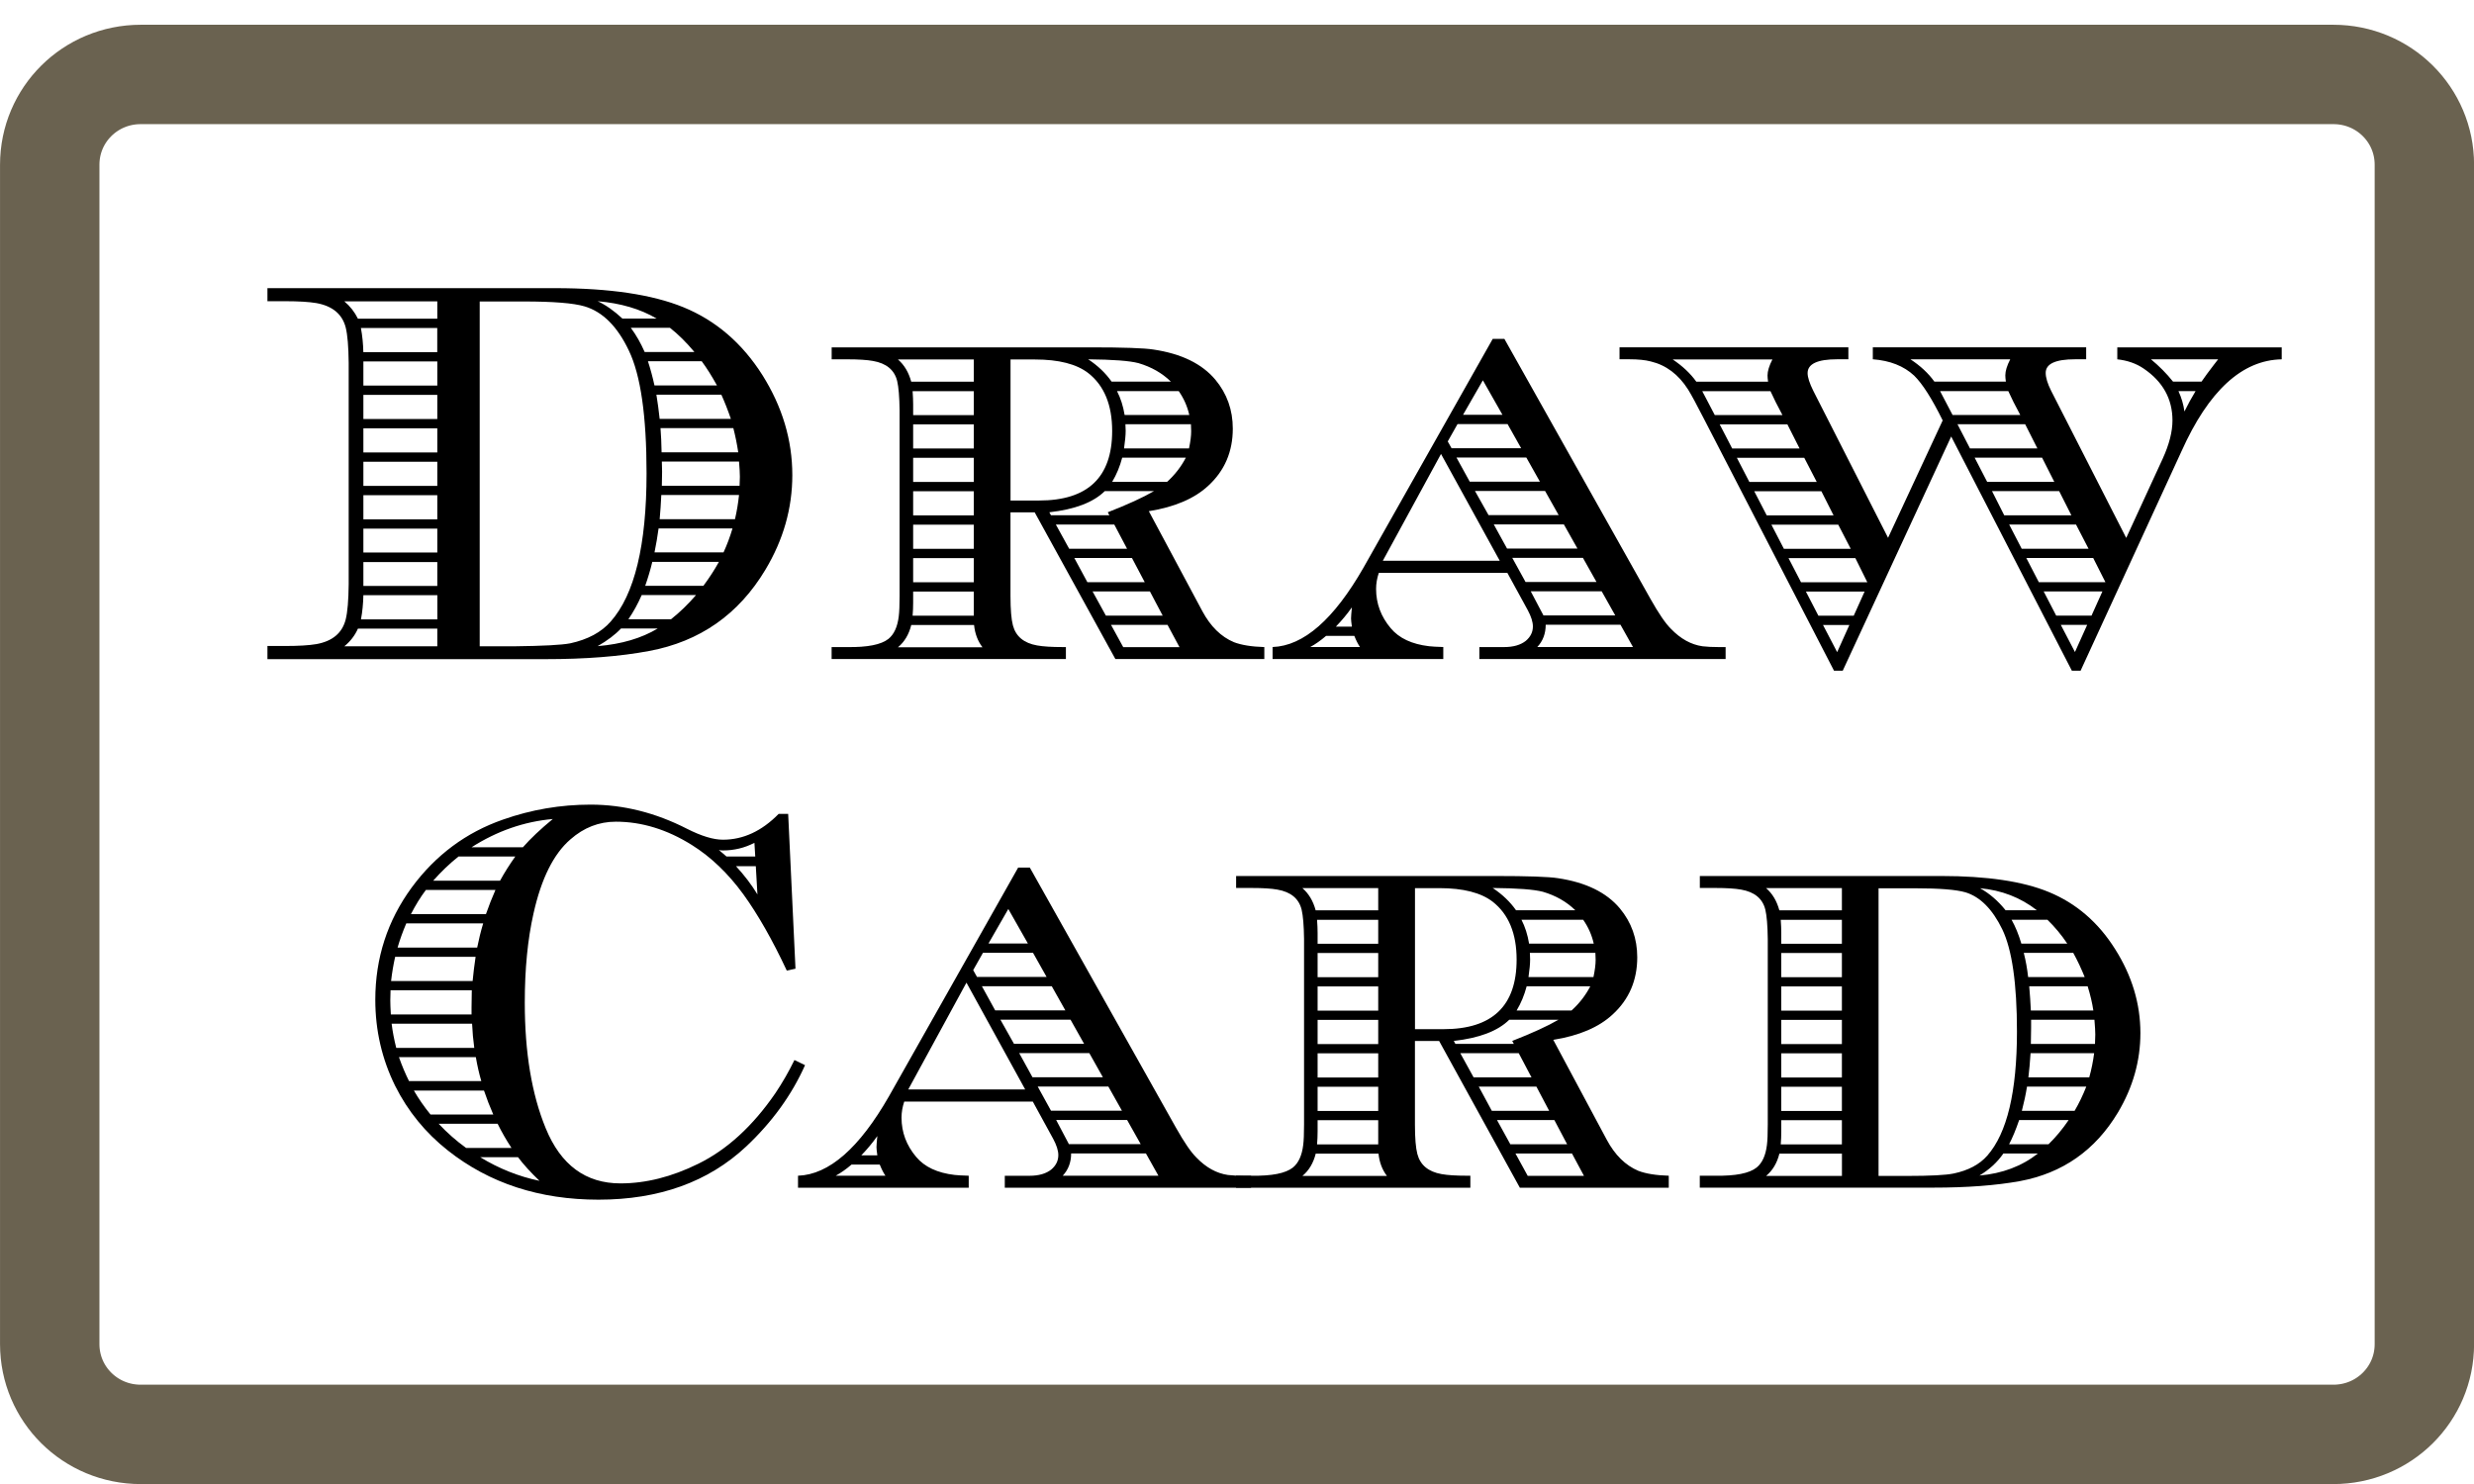 <svg xmlns:rdf="http://www.w3.org/1999/02/22-rdf-syntax-ns#" xmlns:xlink="http://www.w3.org/1999/xlink" width="50" xmlns:svg="http://www.w3.org/2000/svg" id="svg5147" viewBox="0 0 50 30" height="30" xmlns:dc="http://purl.org/dc/elements/1.1/" xmlns:cc="http://creativecommons.org/ns#" xmlns="http://www.w3.org/2000/svg" version="1.1">
  <defs id="defs5149"/>
  <g id="layer1" transform="translate(0,-1022.362)">
    <g id="g5124" transform="translate(-176.178,-99.833)">
      <path style="opacity:1;fill:none;fill-opacity:1;fill-rule:nonzero;stroke:#6a6250;stroke-width:2.009;stroke-linecap:butt;stroke-linejoin:miter;stroke-miterlimit:4;stroke-dasharray:none;stroke-opacity:1" d="m 179.022,1123.7 44.314,0 c 1.019,0 1.839,0.814 1.839,1.825 l 0,23.842 c 0,1.011 -0.82,1.825 -1.839,1.825 l -44.314,0 c -1.019,0 -1.839,-0.814 -1.839,-1.825 l 0,-23.842 c 0,-1.011 0.82,-1.825 1.839,-1.825 z" id="rect5100"/>
      <g style="Chevalier Becker Stripes Caps&apos;;fill:#000000;fill-opacity:1;stroke:none;stroke-width:1px;stroke-linecap:butt;stroke-linejoin:miter;stroke-opacity:1" id="flowRoot5114" transform="translate(-1.474,8.166)">
        <path style="" d="m 183.057,1127.352 0,-0.264 0.363,0 q 0.406,0 0.626,-0.038 0.489,-0.088 0.593,-0.5 0.055,-0.22 0.06,-0.709 l 0,-4.477 q -0.005,-0.494 -0.06,-0.714 -0.104,-0.406 -0.593,-0.494 -0.225,-0.038 -0.626,-0.038 l -0.363,0 0,-0.264 5.812,0 q 1.648,0 2.593,0.385 0.983,0.401 1.599,1.373 0.604,0.961 0.604,2.022 0,1.005 -0.544,1.912 -0.813,1.357 -2.351,1.643 -0.879,0.165 -2.093,0.165 l -5.62,0 z m 7.866,-6.883 q -0.494,-0.291 -1.192,-0.351 0.247,0.115 0.5,0.351 l 0.692,0 z m -0.522,0.187 q 0.159,0.214 0.28,0.489 l 1.005,0 q -0.242,-0.291 -0.494,-0.489 l -0.791,0 z m 1.434,0.676 -1.088,0 q 0.077,0.236 0.132,0.489 l 1.263,0 q -0.154,-0.28 -0.308,-0.489 z m 0.396,0.676 -1.313,0 q 0.038,0.231 0.066,0.489 l 1.439,0 q -0.088,-0.258 -0.192,-0.489 z m 0.242,0.676 -1.472,0 q 0.017,0.214 0.022,0.489 l 1.549,0 q -0.038,-0.253 -0.099,-0.489 z m 0.115,0.676 -1.56,0 q 0.005,0.132 0.005,0.203 0,0.038 -0.005,0.286 l 1.571,0 q 0.006,-0.126 0.006,-0.181 0,-0.104 -0.017,-0.308 z m 0,0.676 -1.571,0 q -0.011,0.247 -0.033,0.489 l 1.522,0 q 0.055,-0.236 0.082,-0.489 z m -0.132,0.676 -1.494,0 q -0.033,0.242 -0.082,0.483 l 1.395,0 q 0.104,-0.225 0.181,-0.483 z m -0.275,0.676 -1.346,0 q -0.055,0.231 -0.143,0.483 l 1.176,0 q 0.176,-0.236 0.313,-0.483 z m -0.461,0.67 -1.099,0 q -0.115,0.264 -0.269,0.489 l 0.862,0 q 0.269,-0.214 0.505,-0.489 z m -0.775,0.676 -0.742,0 q -0.176,0.187 -0.472,0.357 0.72,-0.06 1.214,-0.357 z m -4.455,-6.262 0,-0.351 -1.879,0 q 0.176,0.148 0.275,0.351 l 1.604,0 z m 0,0.187 -1.544,0 q 0.044,0.236 0.049,0.489 l 1.494,0 0,-0.489 z m 0,0.676 -1.494,0 0,0.489 1.494,0 0,-0.489 z m 0,0.676 -1.494,0 0,0.489 1.494,0 0,-0.489 z m 0,0.676 -1.494,0 0,0.489 1.494,0 0,-0.489 z m 0,0.676 -1.494,0 0,0.489 1.494,0 0,-0.489 z m 0,0.676 -1.494,0 0,0.489 1.494,0 0,-0.489 z m 0,0.676 -1.494,0 0,0.483 1.494,0 0,-0.483 z m 0,0.676 -1.494,0 0,0.483 1.494,0 0,-0.483 z m 0,0.67 -1.494,0 q -0.006,0.264 -0.049,0.489 l 1.544,0 0,-0.489 z m 0,0.676 -1.604,0 q -0.093,0.209 -0.275,0.357 l 1.879,0 0,-0.357 z m 0.857,0.357 0.703,0 q 0.868,-0.01 1.126,-0.06 0.533,-0.115 0.818,-0.44 0.725,-0.819 0.725,-2.999 0,-1.736 -0.357,-2.478 -0.346,-0.731 -0.895,-0.895 -0.335,-0.099 -1.23,-0.099 l -0.89,0 0,6.971 z" id="path17"/>
        <use x="194.46" y="1121.051" xlink:href="#path19"/>
        <use x="208.116" y="1125.61" xlink:href="#path21"/>
        <path style="" d="m 220.624,1124.902 0.736,-1.599 q 0.198,-0.434 0.198,-0.774 0,-0.654 -0.582,-1.049 -0.225,-0.154 -0.533,-0.187 l 0,-0.242 3.323,0 0,0.242 q -1.203,0.022 -2.027,1.862 l -2.038,4.433 -0.176,0 -2.439,-4.735 -2.192,4.735 -0.176,0 -2.609,-5.054 q -0.247,-0.483 -0.341,-0.632 -0.291,-0.456 -0.753,-0.566 -0.165,-0.044 -0.434,-0.044 l -0.198,0 0,-0.242 4.625,0 0,0.242 -0.225,0 q -0.599,0 -0.599,0.28 0,0.126 0.115,0.357 l 1.511,2.972 1.104,-2.373 q -0.324,-0.659 -0.577,-0.906 -0.313,-0.291 -0.835,-0.33 l 0,-0.242 4.312,0 0,0.242 -0.225,0 q -0.593,0 -0.593,0.275 0,0.143 0.11,0.362 l 1.516,2.972 z m 1.522,-3.159 q 0.093,-0.137 0.258,-0.351 l 0.077,-0.099 -1.357,0 q 0.253,0.209 0.445,0.45 l 0.577,0 z m -0.121,0.192 -0.346,0 q 0.093,0.203 0.121,0.412 0.099,-0.203 0.225,-0.412 z m -3.834,-0.192 q -0.011,-0.077 -0.011,-0.126 0,-0.132 0.099,-0.324 l -2.016,0 q 0.302,0.198 0.483,0.45 l 1.445,0 z m 0.049,0.192 -1.379,0 q 0.115,0.22 0.253,0.483 l 1.368,0 q -0.154,-0.286 -0.242,-0.483 z m 0.341,0.67 -1.368,0 0.253,0.489 1.362,0 -0.247,-0.489 z m 0.341,0.676 -1.362,0 0.253,0.489 1.357,0 -0.247,-0.489 z m 0.346,0.676 -1.357,0 0.247,0.489 1.357,0 -0.247,-0.489 z m 0.341,0.676 -1.351,0 0.253,0.489 1.351,0 -0.253,-0.489 z m 0.346,0.676 -1.351,0 0.253,0.489 1.346,0 -0.247,-0.489 z m 0.187,0.676 -1.187,0 0.253,0.489 0.714,0 0.22,-0.489 z m -0.308,0.676 -0.533,0 0.286,0.549 0.247,-0.549 z m -6.449,-4.916 q -0.011,-0.082 -0.011,-0.126 0,-0.132 0.099,-0.324 l -2.016,0 q 0.297,0.198 0.478,0.45 l 1.45,0 z m 0.049,0.192 -1.379,0 q 0.115,0.214 0.253,0.483 l 1.368,0 q -0.154,-0.286 -0.242,-0.483 z m 0.341,0.67 -1.368,0 0.253,0.489 1.362,0 -0.247,-0.489 z m 0.341,0.676 -1.362,0 0.253,0.489 1.362,0 -0.253,-0.489 z m 0.346,0.676 -1.357,0 0.253,0.489 1.351,0 -0.247,-0.489 z m 0.341,0.676 -1.351,0 0.253,0.489 1.351,0 -0.253,-0.489 z m 0.346,0.676 -1.351,0 0.253,0.489 1.34,0 -0.242,-0.489 z m 0.187,0.676 -1.187,0 0.253,0.489 0.714,0 0.22,-0.489 z m -0.308,0.676 -0.533,0 0.286,0.549 0.247,-0.549 z" id="path23"/>
        <path style="" d="m 193.581,1130.481 0.148,3.131 -0.176,0.038 q -0.434,-0.928 -0.879,-1.544 -0.461,-0.632 -1.038,-0.994 -0.753,-0.472 -1.538,-0.472 -0.511,0 -0.917,0.357 -0.511,0.44 -0.747,1.5 -0.176,0.78 -0.176,1.802 0,1.511 0.423,2.538 0.456,1.115 1.511,1.115 0.769,0 1.571,-0.396 0.873,-0.428 1.56,-1.428 0.214,-0.319 0.385,-0.67 l 0.214,0.104 q -0.401,0.901 -1.187,1.642 -1.148,1.077 -2.988,1.077 -1.785,0 -3.043,-0.994 -0.681,-0.538 -1.066,-1.307 -0.401,-0.813 -0.401,-1.741 0,-1.263 0.736,-2.269 0.725,-0.983 1.846,-1.373 0.857,-0.302 1.769,-0.302 0.994,0 1.95,0.489 0.434,0.22 0.725,0.22 0.615,0 1.126,-0.522 l 0.192,0 z m -5.361,0.676 q 0.231,-0.264 0.604,-0.571 -0.868,0.077 -1.642,0.571 l 1.038,0 z m -1.302,0.187 q -0.275,0.22 -0.511,0.489 l 1.351,0 q 0.132,-0.242 0.308,-0.489 l -1.148,0 z m -0.659,0.676 q -0.165,0.22 -0.302,0.489 l 1.516,0 q 0.088,-0.253 0.192,-0.489 l -1.406,0 z m -0.396,0.676 q -0.104,0.242 -0.176,0.489 l 1.609,0 q 0.049,-0.247 0.121,-0.489 l -1.555,0 z m -0.225,0.676 q -0.055,0.247 -0.082,0.489 l 1.648,0 q 0.022,-0.236 0.06,-0.489 l -1.626,0 z m -0.093,0.676 q -0.005,0.132 -0.005,0.203 0,0.104 0.011,0.286 l 1.631,0 0,-0.148 q 0,-0.165 0.005,-0.341 l -1.642,0 z m 0.022,0.676 q 0.028,0.231 0.093,0.489 l 1.577,0 q -0.033,-0.242 -0.044,-0.489 l -1.626,0 z m 0.148,0.676 q 0.093,0.264 0.203,0.483 l 1.461,0 q -0.066,-0.225 -0.11,-0.483 l -1.555,0 z m 0.302,0.676 q 0.143,0.247 0.335,0.483 l 1.269,0 q -0.104,-0.236 -0.187,-0.483 l -1.417,0 z m 0.5,0.67 q 0.258,0.275 0.555,0.489 l 0.917,0 q -0.159,-0.242 -0.28,-0.489 l -1.192,0 z m 0.84,0.676 q 0.566,0.346 1.198,0.478 -0.269,-0.258 -0.434,-0.478 l -0.764,0 z m 5.559,-6.075 -0.017,-0.28 q -0.297,0.154 -0.637,0.154 -0.055,0 -0.082,-0.01 0.093,0.077 0.154,0.132 l 0.582,0 z m -0.39,0.192 q 0.258,0.28 0.434,0.571 l -0.033,-0.571 -0.401,0 z" id="path25"/>
        <use x="198.525" y="1136.298" xlink:href="#path21"/>
        <use x="202.634" y="1131.738" xlink:href="#path19"/>
        <path style="" d="m 212.005,1138.039 0,-0.242 0.313,0 q 0.615,0.01 0.835,-0.165 0.17,-0.137 0.209,-0.456 0.017,-0.132 0.017,-0.412 l 0,-3.752 q -0.005,-0.406 -0.049,-0.593 -0.082,-0.335 -0.489,-0.406 -0.181,-0.033 -0.522,-0.033 l -0.313,0 0,-0.242 4.878,0 q 1.39,0 2.175,0.324 0.829,0.341 1.34,1.154 0.511,0.807 0.511,1.697 0,0.846 -0.456,1.609 -0.687,1.143 -1.978,1.384 -0.731,0.132 -1.752,0.132 l -4.719,0 z m 6.812,-5.609 q -0.494,-0.385 -1.148,-0.445 0.286,0.159 0.516,0.445 l 0.632,0 z m 0.214,0.192 -0.725,0 q 0.115,0.203 0.198,0.483 l 0.928,0 q -0.176,-0.264 -0.401,-0.483 z m 0.522,0.67 -1,0 q 0.06,0.236 0.088,0.489 l 1.143,0 q -0.104,-0.258 -0.231,-0.489 z m 0.291,0.676 -1.181,0 q 0.022,0.253 0.033,0.489 l 1.263,0 q -0.033,-0.225 -0.115,-0.489 z m 0.137,0.676 -1.28,0 q 0,0.099 0,0.159 0,0.104 -0.005,0.33 l 1.296,0 q 0.006,-0.137 0.006,-0.192 0,-0.093 -0.017,-0.297 z m -0.006,0.676 -1.285,0 q -0.017,0.269 -0.044,0.489 l 1.23,0 q 0.066,-0.236 0.099,-0.489 z m -0.159,0.676 -1.198,0 q -0.038,0.236 -0.104,0.489 l 1.066,0 q 0.132,-0.225 0.236,-0.489 z m -0.357,0.676 -1,0 q -0.099,0.291 -0.203,0.489 l 0.797,0 q 0.225,-0.22 0.406,-0.489 z m -0.621,0.676 -0.698,0 q -0.181,0.264 -0.483,0.445 0.692,-0.06 1.181,-0.445 z m -3.961,-4.916 0,-0.45 -1.533,0 q 0.192,0.165 0.269,0.45 l 1.263,0 z m 0,0.192 -1.236,0 q 0.011,0.148 0.011,0.264 l 0,0.22 1.225,0 0,-0.483 z m 0,0.67 -1.225,0 0,0.489 1.225,0 0,-0.489 z m 0,0.676 -1.225,0 0,0.489 1.225,0 0,-0.489 z m 0,0.676 -1.225,0 0,0.489 1.225,0 0,-0.489 z m 0,0.676 -1.225,0 0,0.489 1.225,0 0,-0.489 z m 0,0.676 -1.225,0 0,0.489 1.225,0 0,-0.489 z m 0,0.676 -1.225,0 0,0.225 q 0,0.137 -0.011,0.264 l 1.236,0 0,-0.489 z m 0,0.676 -1.263,0 q -0.071,0.286 -0.269,0.451 l 1.533,0 0,-0.451 z m 0.742,0.451 0.577,0 q 0.703,0 0.939,-0.049 0.445,-0.093 0.681,-0.362 0.599,-0.681 0.599,-2.51 0,-1.45 -0.297,-2.065 -0.297,-0.61 -0.742,-0.747 -0.28,-0.082 -1.022,-0.082 l -0.736,0 0,5.817 z" id="path31"/>
      </g>
    </g>
  </g>
<defs><path d="m 0,0 5.24,0 q 0.983,0 1.263,0.044 0.846,0.126 1.252,0.61 0.352,0.423 0.352,0.989 0,0.698 -0.494,1.153 -0.417,0.39 -1.203,0.516 l 1.082,2.022 q 0.247,0.461 0.637,0.626 0.231,0.088 0.615,0.099 l 0,0.242 -3.01,0 -1.631,-2.966 -0.489,0 0,1.692 q 0,0.406 0.049,0.593 0.088,0.335 0.489,0.406 0.181,0.033 0.522,0.033 l 0.06,0 0,0.242 -4.735,0 0,-0.242 0.313,0 q 0.615,0.01 0.835,-0.165 0.17,-0.137 0.209,-0.456 0.017,-0.132 0.017,-0.412 l 0,-3.752 q -0.005,-0.406 -0.049,-0.593 -0.082,-0.335 -0.489,-0.406 -0.181,-0.033 -0.522,-0.033 l -0.313,0 0,-0.242 z m 6.855,0.692 q -0.264,-0.258 -0.654,-0.373 -0.269,-0.071 -1.016,-0.077 0.291,0.192 0.472,0.45 l 1.198,0 z m 0.159,0.192 -1.247,0 q 0.11,0.214 0.154,0.483 l 1.307,0 q -0.06,-0.264 -0.214,-0.483 z m 0.247,0.67 -1.324,0 q 0.005,0.088 0.005,0.132 0,0.132 -0.033,0.357 l 1.313,0 q 0.044,-0.209 0.044,-0.346 0,-0.044 -0.005,-0.143 z m -0.104,0.676 -1.285,0 q -0.071,0.269 -0.203,0.489 l 1.11,0 q 0.236,-0.214 0.379,-0.489 z m -0.643,0.676 -0.994,0 q -0.346,0.341 -1.121,0.428 l 0.033,0.06 1.181,0 -0.033,-0.06 q 0.604,-0.236 0.934,-0.428 z m -0.802,0.676 -1.181,0 0.269,0.489 1.17,0 -0.258,-0.489 z m 0.357,0.676 -1.165,0 0.264,0.489 1.159,0 -0.258,-0.489 z m 0.363,0.676 -1.159,0 0.269,0.489 1.148,0 -0.258,-0.489 z m 0.357,0.676 -1.143,0 0.247,0.451 1.137,0 -0.242,-0.451 z m -3.917,-4.916 0,-0.45 -1.533,0 q 0.192,0.165 0.269,0.45 l 1.263,0 z m 0,0.192 -1.236,0 q 0.011,0.148 0.011,0.264 l 0,0.22 1.225,0 0,-0.483 z m 0,0.67 -1.225,0 0,0.489 1.225,0 0,-0.489 z m 0,0.676 -1.225,0 0,0.489 1.225,0 0,-0.489 z m 0,0.676 -1.225,0 0,0.489 1.225,0 0,-0.489 z m 0,0.676 -1.225,0 0,0.489 1.225,0 0,-0.489 z m 0,0.676 -1.225,0 0,0.489 1.225,0 0,-0.489 z m 0,0.676 -1.225,0 0,0.225 q 0,0.137 -0.011,0.264 l 1.236,0 0,-0.489 z m 0.006,0.676 -1.269,0 q -0.071,0.286 -0.269,0.451 l 1.708,0 q -0.143,-0.187 -0.17,-0.451 z m 0.736,-2.516 0.577,0 q 1.478,0 1.478,-1.406 0,-0.791 -0.483,-1.17 -0.357,-0.275 -1.077,-0.275 l -0.494,0 0,2.851 z" id="path19"/><path d="m 0,0 -2.598,0 q -0.055,0.165 -0.055,0.324 0,0.445 0.297,0.796 0.253,0.302 0.775,0.363 0.082,0.01 0.286,0.016 l 0,0.242 -3.45,0 0,-0.242 q 0.939,-0.033 1.84,-1.609 l 2.609,-4.62 0.236,0 2.95,5.252 q 0.253,0.45 0.417,0.61 0.291,0.302 0.637,0.352 0.137,0.016 0.324,0.016 l 0.143,0 0,0.242 -4.977,0 0,-0.242 0.5,0 q 0.28,0 0.439,-0.126 0.143,-0.121 0.143,-0.291 0,-0.137 -0.104,-0.33 l -0.412,-0.753 z m -3.664,1.274 q -0.159,0.137 -0.319,0.225 l 1.005,0 q -0.055,-0.077 -0.115,-0.225 l -0.571,0 z m 0.198,-0.187 0.324,0 q -0.017,-0.121 -0.017,-0.165 0,-0.05 0.017,-0.225 -0.143,0.203 -0.324,0.39 z m 4.241,-0.039 q 0,0.269 -0.17,0.451 l 1.934,0 -0.253,-0.451 -1.511,0 z m -0.044,-0.187 1.45,0 -0.275,-0.489 -1.434,0 0.258,0.489 z m -0.363,-0.676 1.434,0 -0.275,-0.489 -1.428,0 0.269,0.489 z m -0.374,-0.676 1.423,0 -0.275,-0.489 -1.417,0 0.269,0.489 z m -0.374,-0.676 1.417,0 -0.275,-0.489 -1.417,0 0.275,0.489 z m -0.379,-0.676 1.417,0 -0.275,-0.489 -1.412,0 0.269,0.489 z m -0.368,-0.676 1.406,0 -0.275,-0.489 -1.011,0 -0.198,0.351 0.077,0.137 z m 0.231,-0.676 0.797,0 -0.396,-0.698 -0.401,0.698 z m 0.742,2.95 -1.187,-2.159 -1.176,2.159 2.362,0 z" id="path21"/></defs></svg>